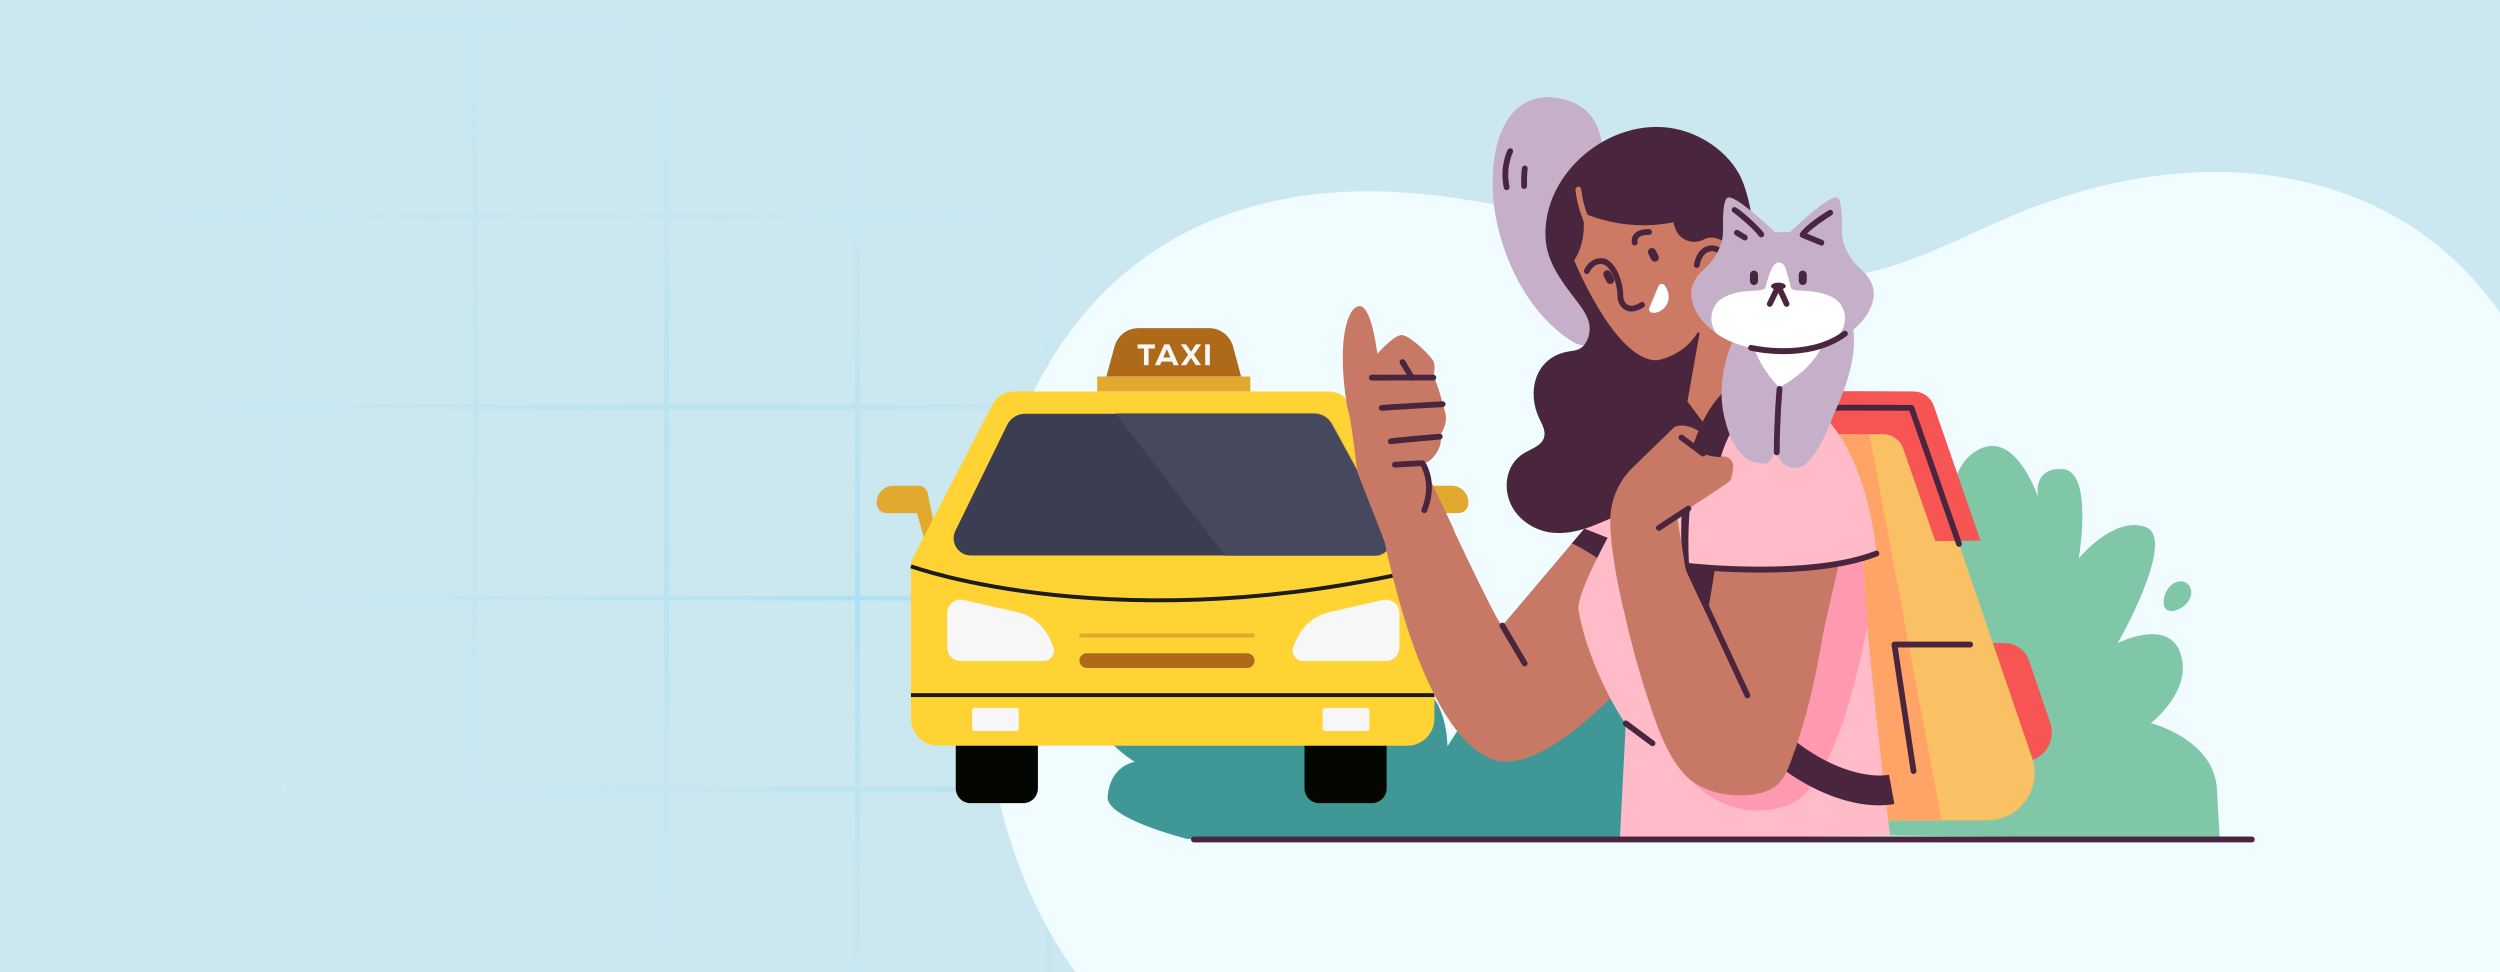 <svg width="1440" height="560" viewBox="0 0 1440 560" fill="none" xmlns="http://www.w3.org/2000/svg">
<rect x="0" y="0" width="1440" height="560" fill="#808080" stroke="none"/>
<g clip-path="url(#clip0_611_9624)">
<rect width="1440" height="560" fill="#CBE7EF"/>
<mask id="mask0_611_9624" style="mask-type:luminance" maskUnits="userSpaceOnUse" x="44" y="-38" width="1363" height="766">
<path d="M1406.06 -37.702H44.937V727.702H1406.06V-37.702Z" fill="white"/>
</mask>
<g mask="url(#mask0_611_9624)">
<path style="mix-blend-mode:multiply" opacity="0.25" d="M52.373 15.933V123.097H11V125.932H52.373V233.095H11V235.93H52.373V343.094H11V345.928H52.373V453.092H11V455.927H52.373V563.09H11V565.925H52.373V673.089H11V675.924H52.373V786H55.208V675.924H162.404V786H165.24V675.924H272.436V786H275.271V675.924H382.467V786H385.303V675.924H492.499V786H495.335V675.924H602.531V786H605.366V675.924H712.562V786H715.398V675.924H822.594V786H825.429V675.924H932.625V786H935.461V675.924H1042.66V786H1045.49V675.924H1152.69V786H1155.52V675.924H1262.72V786H1265.56V675.924H1372.75V786H1375.59V675.924H1440V673.089H1375.59V565.925H1440V563.09H1375.59V455.927H1440V453.092H1375.59V345.928H1440V343.094H1375.59V235.93H1440V233.095H1375.59V125.932H1440V123.097H1375.59V15.933H1440V13.098H1375.59V-96H1372.75V13.098H1265.56V-96H1262.72V13.098H1155.52V-96H1152.69V13.098H1045.49V-96H1042.66V13.098H935.461V-96H932.625V13.098H825.429V-96H822.594V13.098H715.398V-96H712.562V13.098H605.366V-96H602.531V13.098H495.335V-96H492.499V13.098H385.303V-96H382.467V13.098H275.271V-96H272.436V13.098H165.24V-96H162.404V13.098H55.208V-96H52.373V13.098H11V15.933H52.373ZM272.436 15.933V123.097H165.24V15.933H272.436ZM495.335 235.93H602.531V343.094H495.335V235.93ZM492.499 343.094H385.303V235.93H492.499V343.094ZM605.366 235.93H712.562V343.094H605.366V235.93ZM715.398 235.93H822.594V343.094H715.398V235.93ZM825.429 235.93H932.625V343.094H825.429V235.93ZM935.461 235.93H1042.66V343.094H935.461V235.93ZM1045.49 235.93H1152.69V343.094H1045.49V235.93ZM1152.69 345.928V453.092H1045.49V345.928H1152.69ZM1042.66 453.092H935.461V345.928H1042.66V453.092ZM932.625 453.092H825.429V345.928H932.625V453.092ZM822.594 453.092H715.398V345.928H822.594V453.092ZM712.562 453.092H605.366V345.928H712.562V453.092ZM602.531 453.092H495.335V345.928H602.531V453.092ZM492.499 453.092H385.303V345.928H492.499V453.092ZM382.467 453.092H275.271V345.928H382.467V453.092ZM275.271 343.094V235.93H382.467V343.094H275.271ZM275.271 233.095V125.932H382.467V233.095H275.271ZM385.303 125.932H492.499V233.095H385.303V125.932ZM495.335 125.932H602.531V233.095H495.335V125.932ZM605.366 125.932H712.562V233.095H605.366V125.932ZM715.398 125.932H822.594V233.095H715.398V125.932ZM825.429 125.932H932.625V233.095H825.429V125.932ZM935.461 125.932H1042.66V233.095H935.461V125.932ZM1045.49 125.932H1152.69V233.095H1045.49V125.932ZM1155.52 125.932H1262.72V233.095H1155.52V125.932ZM1262.72 235.93V343.094H1155.52V235.93H1262.72ZM1262.72 345.928V453.092H1155.52V345.928H1262.72ZM1262.72 455.927V563.09H1155.52V455.927H1262.72ZM1152.69 563.09H1045.49V455.927H1152.69V563.09ZM1042.66 563.09H935.461V455.927H1042.66V563.09ZM932.625 563.09H825.429V455.927H932.625V563.09ZM822.594 563.09H715.398V455.927H822.594V563.09ZM712.562 563.09H605.366V455.927H712.562V563.09ZM602.531 563.09H495.335V455.927H602.531V563.09ZM492.499 563.09H385.303V455.927H492.499V563.09ZM382.467 563.09H275.271V455.927H382.467V563.09ZM272.436 563.09H165.24V455.927H272.436V563.09ZM165.24 453.092V345.928H272.436V453.092H165.24ZM165.24 343.094V235.93H272.436V343.094H165.24ZM165.24 233.095V125.932H272.436V233.095H165.24ZM382.467 15.933V123.097H275.271V15.933H382.467ZM492.499 15.933V123.097H385.303V15.933H492.499ZM602.531 15.933V123.097H495.335V15.933H602.531ZM712.562 15.933V123.097H605.366V15.933H712.562ZM822.594 15.933V123.097H715.398V15.933H822.594ZM932.625 15.933V123.097H825.429V15.933H932.625ZM1042.66 15.933V123.097H935.461V15.933H1042.66ZM1152.69 15.933V123.097H1045.49V15.933H1152.69ZM1262.72 15.933V123.097H1155.52V15.933H1262.72ZM1372.75 123.097H1265.56V15.933H1372.75V123.097ZM1372.75 233.095H1265.56V125.932H1372.75V233.095ZM1372.75 343.094H1265.56V235.93H1372.75V343.094ZM1372.75 453.092H1265.56V345.928H1372.75V453.092ZM1372.75 563.09H1265.56V455.927H1372.75V563.09ZM1265.56 673.089V565.925H1372.75V673.089H1265.56ZM1155.52 673.089V565.925H1262.72V673.089H1155.52ZM1045.49 673.089V565.925H1152.69V673.089H1045.49ZM935.461 673.089V565.925H1042.66V673.089H935.461ZM825.429 673.089V565.925H932.625V673.089H825.429ZM715.398 673.089V565.925H822.594V673.089H715.398ZM605.366 673.089V565.925H712.562V673.089H605.366ZM495.335 673.089V565.925H602.531V673.089H495.335ZM385.303 673.089V565.925H492.499V673.089H385.303ZM275.271 673.089V565.925H382.467V673.089H275.271ZM165.24 673.089V565.925H272.436V673.089H165.24ZM55.208 565.925H162.404V673.089H55.208V565.925ZM55.208 455.927H162.404V563.09H55.208V455.927ZM55.208 345.928H162.404V453.092H55.208V345.928ZM55.208 235.93H162.404V343.094H55.208V235.93ZM55.208 125.932H162.404V233.095H55.208V125.932ZM55.208 15.933H162.404V123.097H55.208V15.933Z" fill="url(#paint0_radial_611_9624)"/>
</g>
<path d="M659.936 602.3C584.801 543.264 560.839 438.585 565.574 347.336C570.719 248.43 614.627 151.99 715.423 120.657C773.55 102.581 834.851 110.46 892.78 125.068C948.229 139.043 1003.47 167.576 1062.24 159.511C1097.31 154.703 1127.94 137.333 1160.07 123.816C1196.63 108.441 1236.61 98.988 1276.36 99C1317.48 99.012 1359.12 109.791 1392.99 133.096C1439.17 164.875 1467.68 217.531 1481.03 271.958C1499.69 348.03 1503.56 433.518 1477.24 508.301C1455.47 570.125 1413.01 618.147 1350.57 638.688C1282.59 661.052 1209.63 661.138 1138.84 660.977C1066.05 660.816 993.266 660.655 920.474 660.482C832.582 660.296 732.543 659.367 659.936 602.3Z" fill="#F0FCFF"/>
<path d="M1062.56 386.574C1062.56 386.574 1058.02 344.933 1087.07 333.209C1116.13 321.484 1127.74 363.736 1128.27 359.891C1128.81 356.047 1110.94 282.076 1135.14 262.032C1159.33 241.987 1173.95 286.432 1173.95 286.432C1173.95 286.432 1170.29 269.06 1188.14 270.212C1206 271.363 1197.36 321.705 1197.36 321.705C1197.36 321.705 1217.12 297.135 1235.76 303.553C1254.39 309.96 1219.83 370.444 1219.83 370.444C1219.83 370.444 1249.3 355.386 1256.12 376.792C1262.94 398.188 1238.84 416.531 1238.84 416.531C1238.84 416.531 1275.29 425.602 1276.94 454.547C1278.58 483.492 1278.58 483.492 1278.58 483.492C1278.58 483.492 1028.01 480.539 1027.46 480.549C1026.9 480.559 1015.46 440.33 1028.92 427.914C1042.4 415.499 1033.45 405.747 1043.4 392.992C1053.35 380.236 1062.56 386.574 1062.56 386.574Z" fill="#80C7A7"/>
<path d="M1108.13 268.57C1106.22 264.064 1102.89 259.048 1098.08 258.117C1093.09 257.146 1087.91 260.63 1087.34 265.786C1086.93 269.591 1088.59 273.315 1090.55 276.6C1092.9 280.544 1104.54 297.595 1109.77 289.025C1110.99 287.022 1110.95 284.519 1110.8 282.176C1110.5 277.541 1109.88 272.855 1108.13 268.57Z" fill="#80C7A7"/>
<path d="M683.841 483.24C683.841 483.24 637.114 471.576 637.995 459.05C639.296 440.758 653.584 438.856 653.584 438.856C653.584 438.856 621.504 419.071 630.636 399.247C639.757 379.413 679.605 401.88 679.605 401.88C679.605 401.88 647.236 346.002 665.969 328.721C684.692 311.44 700.251 353.912 699.67 352.26C699.089 350.608 689.658 310.879 704.796 307.835C719.935 304.792 730.508 382.276 729.987 379.403C729.456 376.529 739.288 349.006 761.816 362.482C784.343 375.949 783.282 434.771 783.282 434.771C783.282 434.771 785.365 386.301 810.195 391.778C835.025 397.265 833.303 430.455 833.874 429.704C834.455 428.943 862.699 381.716 889.472 366.157C916.245 350.608 955.803 361.841 955.803 361.841L958.877 483.24H683.841Z" fill="#3F9896"/>
<path d="M753.706 321.655C753.716 321.515 753.726 321.375 753.746 321.235C754.187 315.678 753.426 308.349 748.72 304.594C743.844 300.709 736.255 301.561 732.72 306.847C730.117 310.742 729.807 315.728 730.067 320.404C730.388 326.03 733.351 351.131 743.904 344.793C746.367 343.312 747.749 340.578 748.91 337.945C751.203 332.749 753.185 327.312 753.706 321.655Z" fill="#3F9896"/>
<path d="M1246.27 345.964C1245.96 350.029 1247.92 353.413 1253.9 351.321C1258.2 349.809 1262.74 345.243 1262.12 340.347C1261.67 336.773 1258.68 334.33 1255 334.911C1252.37 335.331 1250.13 337.154 1248.61 339.336C1247.33 341.199 1246.45 343.692 1246.27 345.964Z" fill="#80C7A7"/>
<path d="M550.521 425.031H597.842V454.164C597.842 458.829 594.057 462.613 589.392 462.613H558.97C554.305 462.613 550.521 458.829 550.521 454.164V425.031Z" fill="#040701"/>
<path d="M751.386 425.031H798.707V454.164C798.707 458.829 794.922 462.613 790.257 462.613H759.835C755.171 462.613 751.386 458.829 751.386 454.164V425.031Z" fill="#040701"/>
<path d="M539.043 306.657C538.716 305.839 535.852 291.62 534.379 284.193C533.867 281.615 531.596 279.774 528.957 279.774H514.657C509.317 279.774 505 284.111 505 289.431V289.84C505 292.991 507.557 295.548 510.708 295.548H528.159L532.169 309.542L539.064 306.657H539.043Z" fill="#E1AA2F"/>
<path d="M811.759 306.657C812.086 305.839 814.95 291.62 816.423 284.193C816.935 281.615 819.206 279.774 821.845 279.774H836.146C841.485 279.774 845.802 284.111 845.802 289.431V289.84C845.802 292.991 843.245 295.548 840.094 295.548H822.643L818.633 309.542L811.738 306.657H811.759Z" fill="#E1AA2F"/>
<path d="M824.547 320.284H824.567L777.553 232.741C775.159 228.281 770.495 225.499 765.441 225.499H583.89C578.755 225.499 574.05 228.363 571.676 232.925L526.381 320.284H526.401C525.337 322.003 524.683 323.987 524.683 326.156V413.842C524.683 422.517 531.72 429.554 540.395 429.554H810.512C819.186 429.554 826.224 422.517 826.224 413.842V326.156C826.224 323.987 825.59 321.982 824.506 320.284H824.547Z" fill="#FFD333"/>
<path d="M550.316 305.717L580.104 244.791C582.027 240.842 586.037 238.346 590.435 238.346H756.97C761.164 238.346 765.03 240.638 767.056 244.32L800.444 305.308C804.066 311.916 799.278 319.956 791.77 319.956H559.215C551.891 319.956 547.104 312.284 550.316 305.697V305.717Z" fill="#3B3D51"/>
<mask id="mask1_611_9624" style="mask-type:luminance" maskUnits="userSpaceOnUse" x="549" y="238" width="253" height="82">
<path d="M550.316 305.717L580.104 244.791C582.027 240.842 586.037 238.346 590.435 238.346H756.97C761.164 238.346 765.03 240.638 767.056 244.32L800.444 305.308C804.066 311.916 799.278 319.956 791.77 319.956H559.215C551.891 319.956 547.104 312.284 550.316 305.697V305.717Z" fill="white"/>
</mask>
<g mask="url(#mask1_611_9624)">
<path d="M622.046 211.442L733.853 356.638H864.646L775.302 197.059L622.046 211.442Z" fill="#46495E"/>
</g>
<path d="M545.59 353.223V372.987C545.59 377.283 549.088 380.781 553.385 380.781H601.013C605.452 380.781 608.419 376.199 606.577 372.148L604.654 367.892C601.135 360.118 594.159 354.451 585.832 352.548L555.103 345.592C550.234 344.488 545.59 348.191 545.59 353.203V353.223Z" fill="#F7F7F7"/>
<path d="M806.071 353.223V372.987C806.071 377.283 802.572 380.781 798.276 380.781H750.648C746.209 380.781 743.242 376.199 745.083 372.148L747.006 367.892C750.525 360.118 757.502 354.451 765.828 352.548L796.558 345.592C801.427 344.488 806.071 348.191 806.071 353.203V353.223Z" fill="#F7F7F7"/>
<path d="M524.702 326.176C524.702 326.176 645.02 370.326 826.244 326.176" stroke="#1C1C1C" stroke-width="2.278" stroke-miterlimit="10"/>
<path d="M524.702 400.381H826.244" stroke="#1C1C1C" stroke-width="2.278" stroke-miterlimit="10"/>
<path d="M585.26 407.725H561.487C560.628 407.725 559.932 408.421 559.932 409.28V419.55C559.932 420.409 560.628 421.105 561.487 421.105H585.26C586.118 421.105 586.814 420.409 586.814 419.55V409.28C586.814 408.421 586.118 407.725 585.26 407.725Z" fill="#F7F7F7"/>
<path d="M787.187 407.725H763.414C762.556 407.725 761.859 408.421 761.859 409.28V419.55C761.859 420.409 762.556 421.105 763.414 421.105H787.187C788.046 421.105 788.742 420.409 788.742 419.55V409.28C788.742 408.421 788.046 407.725 787.187 407.725Z" fill="#F7F7F7"/>
<path d="M718.363 384.75H625.992C623.659 384.75 621.757 382.847 621.757 380.515C621.757 378.182 623.659 376.28 625.992 376.28H718.363C720.695 376.28 722.598 378.182 722.598 380.515C722.598 382.847 720.695 384.75 718.363 384.75Z" fill="#AE6919"/>
<path d="M621.777 366.029H722.598" stroke="#E1AA2F" stroke-width="2.278" stroke-miterlimit="10"/>
<path d="M720.185 216.884H631.967V225.517H720.185V216.884Z" fill="#E1AA2F"/>
<path d="M637.285 216.885L641.97 199.577C643.668 193.337 649.315 189 655.8 189H696.39C702.855 189 708.523 193.337 710.221 199.577L714.906 216.885H637.326H637.285Z" fill="#AE6919"/>
<path d="M658.931 200.742H655.269V198.368H665.232V200.742H661.59V210.357H658.931V200.742Z" fill="#F7F7F7"/>
<path d="M675.175 208.291H669.017L668.138 210.358H665.253L670.634 198.348H673.539L678.919 210.358H676.014L675.135 208.291H675.175ZM672.107 201.049L670.04 205.918H674.173L672.107 201.049Z" fill="#F7F7F7"/>
<path d="M688.822 198.348H691.748V198.471L687.697 204.322L691.809 210.276V210.358H688.843L686.019 206.143L683.196 210.358H680.229V210.276L684.301 204.322L680.27 198.471V198.348H683.196L685.999 202.624L688.802 198.348H688.822Z" fill="#F7F7F7"/>
<path d="M694.202 210.358V198.348H696.862V210.358H694.202Z" fill="#F7F7F7"/>
<path d="M1154.44 370.385H1114.16L1120.14 438.771H1164.95C1176.56 438.771 1184.71 427.359 1180.96 416.373L1168.73 380.595C1166.64 374.487 1160.9 370.385 1154.44 370.385Z" fill="#F75454"/>
<path d="M1116.07 277.342L1170.49 436.473C1176.53 454.139 1163.4 472.503 1144.73 472.503H1072.61L1052.73 245.103L1077.18 237.831C1077.18 237.831 1115.36 251.095 1117.77 252.928C1120.2 254.76 1116.07 277.342 1116.07 277.342Z" fill="#F9C164"/>
<path d="M1053.63 255.236L1070.03 442.853C1071.43 454.731 1072.67 464.96 1073.65 472.503H1118.33C1108.94 422.026 1076.79 249.331 1075.74 245.104L1060.41 242.825L1056.26 244.057L1053.63 255.236Z" fill="#FFA466"/>
<path d="M1102.21 445.82C1101.4 445.82 1100.68 445.228 1100.56 444.394L1089.53 371.49C1089.45 371.006 1089.6 370.521 1089.92 370.152C1090.23 369.784 1090.69 369.571 1091.18 369.571H1134.83C1135.75 369.571 1136.5 370.317 1136.5 371.248C1136.5 372.169 1135.76 372.925 1134.83 372.925H1093.11L1103.85 443.91C1103.99 444.821 1103.36 445.674 1102.44 445.81C1102.37 445.81 1102.29 445.82 1102.21 445.82Z" fill="#49263E"/>
<path d="M1114.73 311.686L1096.26 258.387C1094.54 253.432 1089.88 250.107 1084.64 250.078C1068.78 250.01 1054.88 250 1052.78 250.116C1053.41 250.078 1045.36 227.224 1045.36 227.224C1048.46 225.372 1049.75 225.372 1059.79 225.333C1064.03 225.324 1069.89 225.324 1077.21 225.353C1089.79 225.392 1102.3 225.479 1102.3 225.479C1107.52 225.518 1112.17 228.843 1113.88 233.788L1140.76 311.346L1114.73 311.686Z" fill="#F75454"/>
<path d="M1128.38 314.982C1127.69 314.982 1127.04 314.546 1126.8 313.858L1099.8 236.6C1082.04 236.484 1056.16 236.387 1054.51 236.581C1053.61 236.843 1052.79 236.319 1052.52 235.437C1052.26 234.554 1052.86 233.594 1053.75 233.333C1054.06 233.245 1055.04 232.954 1101 233.265C1101.71 233.265 1102.34 233.72 1102.58 234.389L1129.98 312.762C1130.28 313.635 1129.82 314.594 1128.95 314.895C1128.75 314.953 1128.55 314.982 1128.38 314.982Z" fill="#49263E"/>
<path fill-rule="evenodd" clip-rule="evenodd" d="M825.661 280.552C825.661 280.552 864.135 363.433 865.376 360.311L935.584 277.352L1003.52 309.873C1003.52 309.873 904.189 456.417 858.54 436.919C812.892 417.411 793.18 289.055 793.18 289.055L825.661 280.552Z" fill="#C77965"/>
<path d="M905.148 313.315C906.186 312.084 925.781 325.125 925.781 325.125L928.884 309.66L917.899 298.257L905.148 313.315Z" fill="#49263E"/>
<path fill-rule="evenodd" clip-rule="evenodd" d="M906.719 302.222L935.109 313.314V282.51L909.123 290.761L906.719 302.222Z" fill="#FFBBC8"/>
<path fill-rule="evenodd" clip-rule="evenodd" d="M1073.66 329.177C1073.45 312.81 1068.4 284.207 1059.2 256.758C1048.81 225.799 999.006 219.176 999.006 219.176C977.898 239.198 971.954 231.209 971.954 231.209C971.954 231.209 906.458 335.072 909.211 351.371C914.719 384.008 935.458 416.77 936.438 416.664L933.005 483.963L1088.65 481.2C1088.65 481.21 1074.07 363.239 1073.66 329.177Z" fill="#FFBBC8"/>
<path d="M878.203 383.843C877.631 383.843 877.079 383.552 876.759 383.019L863.931 361.154C863.465 360.359 863.737 359.331 864.532 358.866C865.317 358.401 866.345 358.662 866.83 359.457L879.658 381.322C880.123 382.117 879.852 383.145 879.057 383.61C878.785 383.765 878.494 383.843 878.203 383.843Z" fill="#49263E"/>
<path fill-rule="evenodd" clip-rule="evenodd" d="M1029.7 463.883C1051.84 456.456 1066.67 405.979 1075.73 360.156C1074.52 346.727 1073.74 335.8 1073.65 329.177C1073.53 319.084 1071.56 304.327 1067.91 288.066C1057.49 291.373 1046.68 295.445 1046.24 298.247C1045.4 303.706 963.761 437.365 963.761 437.365C963.761 437.365 987.933 477.904 1029.7 463.883Z" fill="#FF99AF"/>
<path d="M930.009 178.997C930.009 178.997 904.451 167.992 917.55 123.225C923.862 101.671 930.872 65.796 901.93 57.545C872.987 49.303 857.144 74.891 860.121 114.053C862.108 140.203 876.546 178.667 905.886 196.857C921.409 206.475 930.009 178.997 930.009 178.997Z" fill="#C6AFC9"/>
<path d="M1008.6 169.785C1011.05 148.551 1011.63 126.997 1004.54 106.577C998.763 89.919 981.999 77.644 964.944 74.192C928.012 66.717 888.307 99.344 890.236 137.013C890.935 150.606 898.895 161.223 906.836 171.617C909.939 175.68 913.342 179.898 914.961 184.823C916.765 190.321 914.922 198.766 909.124 201.258C907.398 202.005 905.488 202.111 903.636 202.422C884.118 205.66 879.057 225.692 886.862 241.555C888.472 244.832 890.392 248.429 889.383 251.939C888.006 256.758 882.228 258.406 877.923 260.966C867.247 267.317 865.24 281.463 870.98 291.925C875.217 299.653 883.304 304.986 891.982 306.518C901.212 308.137 910.705 305.713 919.363 302.135C932.647 296.647 946.57 290.645 959.097 283.557C968.173 278.428 980.438 269.944 977.927 257.824C975.6 246.596 1024.84 254.159 1019.44 232.372C1012.04 202.47 1007.2 181.808 1008.6 169.785Z" fill="#49263E"/>
<path fill-rule="evenodd" clip-rule="evenodd" d="M995.552 160.593C999.411 152.662 999.751 142.723 991.238 138.341C987.272 136.305 984.082 136.499 981.532 137.866C975.288 141.211 967.502 138.447 965.029 131.806C964.167 129.498 963.876 127.995 963.876 127.995C934.904 134.075 911.731 122.527 911.731 122.527C911.731 122.527 914.785 137.73 906.737 149.966C906.737 149.966 930.26 207.948 954.345 207.531L981.038 243.406C981.038 243.406 1018.32 225.197 1030.25 220.388C1028.2 219.079 1011.86 178.482 995.552 160.593Z" fill="#CC7A64"/>
<path d="M993.605 154.329C992.528 154.242 991.859 153.418 991.937 152.497C992.034 151.421 991.404 147.891 989.329 145.933C988.223 144.895 986.905 144.517 985.353 144.76C980.021 145.584 979.032 152.778 979.022 152.856C978.906 153.767 978.159 154.407 977.151 154.31C976.239 154.194 975.59 153.36 975.706 152.448C975.754 152.051 977.005 142.665 984.839 141.453C987.457 141.075 989.775 141.754 991.617 143.499C994.448 146.156 995.476 150.626 995.272 152.807C995.185 153.68 994.458 154.329 993.605 154.329Z" fill="#49263E"/>
<path d="M867.828 109.515C867.052 109.515 866.354 108.972 866.189 108.187C863.572 95.824 868.226 86.681 868.42 86.303C868.846 85.488 869.855 85.159 870.669 85.595C871.493 86.022 871.813 87.03 871.387 87.844C871.338 87.932 867.101 96.358 869.457 107.498C869.651 108.4 869.069 109.292 868.167 109.476C868.051 109.496 867.944 109.515 867.828 109.515Z" fill="#49263E"/>
<path d="M877.893 108.826C876.982 108.826 876.245 108.099 876.216 107.197C876.041 100.168 876.613 96.871 876.642 96.726C876.797 95.814 877.699 95.252 878.581 95.378C879.493 95.543 880.094 96.415 879.929 97.317C879.929 97.346 879.386 100.478 879.561 107.11C879.58 108.031 878.853 108.807 877.932 108.826C877.922 108.826 877.912 108.826 877.893 108.826Z" fill="#49263E"/>
<path d="M941.606 141.424C940.869 141.424 940.2 140.949 939.996 140.212C939.919 139.931 939.288 137.41 941.034 135.103C942.634 132.999 945.601 131.932 949.867 131.932C950.788 131.932 951.544 132.679 951.544 133.61C951.544 134.531 950.798 135.287 949.867 135.287C946.774 135.287 944.65 135.917 943.719 137.11C942.944 138.108 943.215 139.291 943.235 139.35C943.458 140.232 942.915 141.153 942.042 141.376C941.897 141.405 941.741 141.424 941.606 141.424Z" fill="#49263E"/>
<path d="M914.001 157.85C913.778 157.85 913.565 157.811 913.361 157.714C912.508 157.355 912.101 156.386 912.46 155.532C913.73 152.488 917.957 147.271 924.861 149.104C925.743 149.346 926.276 150.267 926.034 151.159C925.801 152.051 924.909 152.575 923.978 152.342C918.19 150.791 915.65 156.589 915.543 156.832C915.271 157.471 914.651 157.85 914.001 157.85Z" fill="#49263E"/>
<path d="M928.555 163.318C929.68 162.736 930.126 161.33 929.544 160.206L927.847 156.919C927.265 155.794 925.859 155.348 924.735 155.93C923.61 156.511 923.164 157.917 923.746 159.042L925.443 162.329C926.024 163.454 927.43 163.9 928.555 163.318Z" fill="#49263E"/>
<path d="M954.278 150.471C955.402 149.889 955.848 148.483 955.267 147.359L953.57 144.081C952.988 142.957 951.582 142.511 950.457 143.092C949.333 143.674 948.887 145.08 949.468 146.205L951.165 149.482C951.747 150.607 953.153 151.053 954.278 150.471Z" fill="#49263E"/>
<path d="M939.676 179.442C938.154 179.442 936.932 179.025 936.021 178.521C932.986 176.853 931.638 173.276 931.667 170.667C931.735 164.559 928.739 154.591 923.717 152.245C922.873 151.857 922.514 150.859 922.902 150.025C923.29 149.201 924.289 148.822 925.123 149.22C931.687 152.284 935.09 163.657 935.012 170.706C934.993 172.413 935.895 174.643 937.63 175.603C939.88 176.853 942.837 175.535 944.893 174.197C945.668 173.702 946.696 173.925 947.21 174.701C947.714 175.477 947.481 176.514 946.706 177.009C943.884 178.822 941.547 179.442 939.676 179.442Z" fill="#49263E"/>
<path d="M952.562 180.189C952.213 180.189 951.873 180.16 951.544 180.092C950.933 179.976 950.409 179.588 950.118 179.045C949.827 178.502 949.798 177.853 950.031 177.281L955.286 164.753C955.577 164.055 956.227 163.58 956.973 163.503C957.73 163.425 958.457 163.764 958.884 164.385C961.627 168.389 961.938 172.607 959.737 175.952C958.069 178.502 955.131 180.189 952.562 180.189Z" fill="white"/>
<path fill-rule="evenodd" clip-rule="evenodd" d="M954.336 207.532C954.336 207.532 969.52 205.38 977.665 191.737C978.052 191.097 979.041 191.446 978.915 192.183L971.954 231.2L949.876 223.986L954.336 207.532Z" fill="#49263E"/>
<path d="M1082.22 463.883C1065.03 463.883 1044.36 456.087 1026.14 442.368C1007.71 428.512 975.92 396.283 969.908 336.148C965.71 294.078 970.073 261.412 982.872 239.053C993.14 221.125 1005.3 216.5 1006.66 216.035L1012.26 232.246C1012.1 232.314 1004.09 235.63 996.824 249.272C989.775 262.517 985.141 288.192 989.766 334.587C995.118 388.216 1020.26 416.499 1036.44 428.667C1056.41 443.686 1076.76 448.311 1088.07 446.236L1091.17 463.107C1088.33 463.631 1085.33 463.883 1082.22 463.883Z" fill="#49263E"/>
<path d="M951.854 429.802C951.505 429.802 951.156 429.695 950.855 429.472L935.429 418.002C934.682 417.449 934.537 416.402 935.089 415.656C935.632 414.909 936.679 414.773 937.426 415.306L952.852 426.777C953.599 427.329 953.744 428.377 953.192 429.123C952.862 429.569 952.358 429.802 951.854 429.802Z" fill="#49263E"/>
<path d="M987.884 327.325C987.302 331.621 983.986 350.974 983.424 354.222C972.312 332.202 961.278 306.188 961.278 306.188L928.884 315.002C932.743 345.418 941.712 381.254 951.766 410.206C955.945 422.239 960.745 434.815 969.054 444.675C978.585 455.981 995.136 459.52 1009.31 457.678C1014.69 456.98 1020.18 455.341 1024.14 451.618C1027.73 448.224 1029.69 443.473 1031.43 438.848C1040.18 415.578 1045.64 391.648 1049.69 367.195C1050.51 362.202 1059.21 324.513 1059.21 324.513C1028.64 330.476 1001.41 327.936 987.884 327.325Z" fill="#C77965"/>
<path d="M1006.51 402.227C1005.88 402.227 1005.28 401.868 1005 401.257L971.527 329.168C971.13 328.334 971.498 327.335 972.342 326.947C973.166 326.55 974.174 326.928 974.562 327.762L1008.03 399.851C1008.43 400.685 1008.06 401.684 1007.22 402.072C1006.99 402.178 1006.74 402.227 1006.51 402.227Z" fill="#49263E"/>
<path d="M1019.18 226.371C964.749 226.254 972.943 326.036 972.943 326.036C973.214 325.929 974.707 325.958 977.151 326.074C990.667 326.685 1033.62 329.604 1064.18 323.641C1070.36 322.438 1076.03 320.868 1080.85 318.841C1080.85 318.841 1073.62 226.487 1019.18 226.371Z" fill="#FFBBC8"/>
<path d="M1013.97 329.827C991.831 329.827 974.184 327.859 972.759 327.694C971.838 327.588 971.188 326.763 971.285 325.842C971.382 324.921 972.206 324.272 973.137 324.368C973.825 324.456 1042.25 332.057 1080.25 317.271C1081.1 316.951 1082.08 317.358 1082.41 318.221C1082.74 319.084 1082.32 320.054 1081.46 320.383C1062.17 327.907 1035.87 329.827 1013.97 329.827Z" fill="#49263E"/>
<path d="M991.539 262.954C989.716 259.424 985.644 252.831 979.051 248.642C969.704 242.718 964.39 246.025 964.39 246.025L940.383 269.334C932.035 277.44 927.391 288.619 927.526 300.254C927.798 321.983 935.109 350.615 935.109 350.615L970.974 328.489L965.99 297.21C965.99 297.21 994.913 278.729 996.542 276.858C997.289 276.005 997.89 272.747 998.326 269.45C998.84 265.591 995.495 262.333 991.655 262.944L991.539 262.954Z" fill="#C77965"/>
<path d="M980.942 261.247C983.434 262.372 987.497 263.312 991.172 263.206C992.907 257.514 994.885 252.928 996.824 249.272C1004.09 235.621 1012.11 232.314 1012.44 232.178C1012.27 232.237 1006.66 216.035 1006.66 216.035C1005.3 216.5 993.14 221.125 982.872 239.053C979.992 244.085 977.539 249.651 975.513 255.711C976.317 258.067 978.111 259.967 980.942 261.247Z" fill="#49263E"/>
<path d="M980.942 262.915C980.593 262.915 980.244 262.808 979.953 262.585L967.494 253.355C966.747 252.802 966.592 251.755 967.135 251.018C967.707 250.271 968.744 250.116 969.472 250.669L981.931 259.899C982.677 260.452 982.833 261.499 982.29 262.236C981.96 262.682 981.456 262.915 980.942 262.915Z" fill="#49263E"/>
<path d="M955.519 305.722C954.976 305.722 954.433 305.451 954.122 304.966C953.618 304.19 953.832 303.153 954.607 302.649L971.624 291.518C972.38 291.004 973.437 291.227 973.941 292.003C974.445 292.778 974.232 293.816 973.456 294.32L956.44 305.451C956.159 305.635 955.839 305.722 955.519 305.722Z" fill="#49263E"/>
<path d="M1073.77 156.948C1071.4 154.514 1068.72 152.342 1066.72 149.521C1063.32 144.731 1060.76 138.865 1060.9 132.882C1061.13 124.049 1060.73 114.79 1058.19 113.82C1054.12 112.249 1037.02 127.976 1030.97 133.716C1029.55 133.658 1028.12 133.677 1026.69 133.745C1025.25 133.677 1023.82 133.668 1022.4 133.716C1016.34 127.976 999.247 112.249 995.184 113.82C992.644 114.799 992.256 124.059 992.47 132.882C992.615 138.865 990.065 144.721 986.652 149.521C984.655 152.333 981.969 154.514 979.603 156.948C975.851 160.807 973.582 165.597 974.193 171.104C974.231 171.453 974.28 171.792 974.338 172.132C976.18 182.778 986.448 191.921 995.815 196.216C1005.32 200.57 1015.99 202.024 1026.38 202.102C1037.37 202.024 1048.05 200.58 1057.55 196.216C1066.92 191.921 1077.18 182.788 1079.03 172.132C1079.08 171.792 1079.13 171.443 1079.17 171.104C1079.79 165.597 1077.51 160.807 1073.77 156.948Z" fill="#C6AFC9"/>
<path d="M1029.19 196.799L1001.49 189.284C1001.49 189.284 986.74 213.747 993.314 240.731C999.287 265.214 1009.69 266.668 1015.63 266.998C1020.08 267.25 1022.02 262.78 1022.9 256.613C1024.22 265.107 1027 268.927 1033.91 269.499C1044.84 270.401 1054.2 243.582 1056.92 237.231C1059.63 230.88 1070.19 208.754 1067.5 189.827C1065.36 174.915 1039.87 189.818 1029.19 196.799Z" fill="#C6AFC9"/>
<path d="M1049.15 141.435C1048.94 141.435 1048.73 141.396 1048.51 141.309L1037.63 136.839C1037.19 136.655 1036.85 136.286 1036.68 135.831C1036.53 135.375 1036.58 134.871 1036.82 134.454C1039.62 129.586 1051.94 121.956 1053.34 121.102C1054.12 120.627 1055.16 120.86 1055.64 121.655C1056.12 122.45 1055.87 123.478 1055.09 123.953C1051.98 125.853 1044.26 130.963 1040.92 134.57L1049.78 138.206C1050.64 138.555 1051.04 139.534 1050.69 140.388C1050.43 141.047 1049.81 141.435 1049.15 141.435Z" fill="#49263E"/>
<path d="M1009.12 188.926C1009.12 188.926 1005.85 202.703 1024.75 223.288C1024.75 223.288 1052.91 208.667 1050.34 190.176L1009.12 188.926Z" fill="white"/>
<path d="M1061.7 178.134C1061.6 177.882 1061.49 177.639 1061.37 177.397C1060.2 174.915 1058.32 172.694 1055.34 171.153C1044.25 165.442 1032.58 169.107 1031.58 165.558C1030.8 162.766 1029.54 157.879 1028.6 154.805C1027.41 150.927 1023.24 149.347 1020.82 154.214C1019.09 157.724 1017.89 161.883 1016.87 165.558C1015.87 169.097 1004.2 165.432 993.111 171.153C990.134 172.685 988.243 174.915 987.08 177.397C986.963 177.639 986.857 177.892 986.76 178.134C984.859 182.817 985.722 188.092 988.563 191.989C990.939 193.677 993.402 195.112 995.816 196.217C1005.32 200.57 1015.99 202.025 1026.38 202.102C1034.91 202.044 1043 201.181 1050.61 198.845C1052.87 197.71 1054.91 196.45 1056.76 195.121C1061.97 191.379 1064.18 184.252 1061.7 178.134Z" fill="white"/>
<path d="M1028.6 164.821C1028.6 165.956 1026.69 166.867 1024.34 166.867C1021.98 166.867 1020.08 165.946 1020.08 164.821C1020.08 163.687 1021.99 162.775 1024.34 162.775C1026.69 162.775 1028.6 163.687 1028.6 164.821Z" fill="#49263E"/>
<path d="M1029.07 176.728C1028.44 176.728 1027.84 176.369 1027.55 175.758L1024.31 168.748L1020.9 175.797C1020.5 176.621 1019.5 176.98 1018.67 176.573C1017.83 176.166 1017.49 175.167 1017.89 174.333L1022.85 164.104C1023.13 163.532 1023.71 163.163 1024.36 163.163C1024.97 163.144 1025.61 163.541 1025.88 164.133L1030.6 174.362C1030.99 175.196 1030.62 176.195 1029.79 176.582C1029.55 176.67 1029.3 176.728 1029.07 176.728Z" fill="#49263E"/>
<path d="M1027.31 203.983C1016.8 203.983 1008.87 202.131 1008.2 201.976C1007.3 201.753 1006.75 200.851 1006.96 199.959C1007.19 199.058 1008.06 198.505 1008.99 198.718C1009.3 198.796 1041.08 206.194 1061.72 190.836C1062.46 190.302 1063.5 190.438 1064.05 191.185C1064.61 191.931 1064.45 192.978 1063.72 193.531C1052.44 201.899 1038.44 203.983 1027.31 203.983Z" fill="#49263E"/>
<path d="M1014.49 136.741C1013.95 136.741 1013.43 136.479 1013.1 136.004C1010.4 132 1000.06 123.438 998.511 122.488C997.89 122.246 997.444 121.635 997.444 120.927C997.444 120.006 998.191 119.25 999.122 119.25C1001.04 119.25 1013.51 130.613 1015.88 134.133C1016.39 134.899 1016.2 135.937 1015.43 136.45C1015.15 136.644 1014.82 136.741 1014.49 136.741Z" fill="#49263E"/>
<path d="M1005.04 138.507C1004.75 138.507 1004.44 138.429 1004.17 138.264L999.597 135.511C998.811 135.035 998.549 134.008 999.025 133.213C999.49 132.418 1000.53 132.165 1001.32 132.641L1005.9 135.394C1006.68 135.869 1006.95 136.897 1006.47 137.692C1006.16 138.216 1005.61 138.507 1005.04 138.507Z" fill="#49263E"/>
<path d="M1023.43 262.236C1022.51 262.236 1021.75 261.49 1021.75 260.559C1021.75 241.661 1023.32 224.015 1023.34 223.831C1023.42 222.919 1024.12 222.26 1025.16 222.318C1026.08 222.405 1026.76 223.22 1026.67 224.141C1026.65 224.315 1025.1 241.817 1025.1 260.559C1025.11 261.49 1024.36 262.236 1023.43 262.236Z" fill="#49263E"/>
<path d="M914.001 129.13C913.361 129.13 912.76 128.762 912.478 128.141C912.314 127.773 908.425 119.114 907.456 109.341C907.369 108.419 908.038 107.595 908.959 107.508C910.016 107.44 910.704 108.09 910.791 109.011C911.712 118.222 915.484 126.677 915.523 126.764C915.911 127.608 915.533 128.597 914.689 128.975C914.456 129.072 914.233 129.13 914.001 129.13Z" fill="#CC7A64"/>
<path d="M819.048 266.182C820.755 266.57 818.02 267.191 821.491 266.367C824.963 265.533 832.06 256.38 829.287 250.882C829.287 250.882 834.688 244.25 832.235 236.842C832.235 236.842 827.61 219.06 825.622 216.878C825.622 216.878 826.999 211.39 825.845 208.433C824.691 205.476 812.94 193.909 807.898 193.026C802.856 192.144 791.046 206.106 787.478 210.654C783.91 215.201 773.904 227.049 775.979 233.332C778.063 239.615 781.825 271.855 781.825 271.855L797.795 312.733L837.693 305.616L819.048 266.182Z" fill="#C77965"/>
<path d="M778.193 179.982C770.282 193.774 774.006 226.361 776.891 238.154L794.295 211.488C789.714 168.682 781.578 174.72 778.193 179.982Z" fill="#C77965"/>
<path d="M790.134 219.176C789.213 219.176 788.457 218.43 788.457 217.499C788.457 216.578 789.204 215.821 790.134 215.821L825.612 215.792C826.533 215.792 827.289 216.539 827.289 217.47C827.289 218.391 826.543 219.147 825.612 219.147L790.134 219.176Z" fill="#49263E"/>
<path d="M813.241 219.157C812.678 219.157 812.126 218.876 811.806 218.352L806.376 209.442C805.901 208.656 806.153 207.619 806.938 207.144C807.733 206.659 808.761 206.911 809.246 207.696L814.676 216.607C815.151 217.392 814.899 218.43 814.113 218.905C813.842 219.079 813.541 219.157 813.241 219.157Z" fill="#49263E"/>
<path d="M795.914 236.61C795.07 236.61 794.343 235.97 794.246 235.107C794.159 234.186 794.818 233.362 795.739 233.274C798.919 232.945 829.568 231.219 830.877 231.141C831.866 231.025 832.594 231.801 832.642 232.722C832.691 233.643 831.983 234.438 831.062 234.486C830.742 234.506 799.181 236.29 796.088 236.61C796.03 236.61 795.972 236.61 795.914 236.61Z" fill="#49263E"/>
<path d="M801.091 255.866C800.345 255.866 799.656 255.381 799.443 254.654C799.21 253.801 799.637 252.909 800.49 252.628C801.683 252.23 818.951 250.698 829.142 249.826C830.043 249.767 830.877 250.436 830.955 251.348C831.042 252.269 830.354 253.083 829.432 253.161C819.339 254.034 802.817 255.527 801.469 255.827C801.343 255.856 801.217 255.866 801.091 255.866Z" fill="#49263E"/>
<path d="M820.367 295.552C820.154 295.552 819.931 295.513 819.727 295.426C818.874 295.067 818.467 294.088 818.826 293.234C824.11 280.562 819.892 271.166 818.419 268.51C813.968 268.723 804.931 269.188 803.661 269.343C802.74 269.508 801.916 268.81 801.8 267.889C801.683 266.968 802.333 266.134 803.254 266.018C804.999 265.795 817.798 265.184 819.252 265.116C819.883 265.116 820.396 265.378 820.707 265.833C821.046 266.318 828.861 277.866 821.919 294.524C821.647 295.164 821.027 295.552 820.367 295.552Z" fill="#49263E"/>
<path d="M1010.29 164.172C1011.56 164.172 1012.6 163.134 1012.6 161.864V158.17C1012.6 156.9 1011.56 155.862 1010.29 155.862C1009.02 155.862 1007.98 156.9 1007.98 158.17V161.864C1007.98 163.125 1009.02 164.172 1010.29 164.172Z" fill="#49263E"/>
<path d="M1038.38 164.172C1039.65 164.172 1040.69 163.134 1040.69 161.864V158.17C1040.69 156.9 1039.65 155.862 1038.38 155.862C1037.11 155.862 1036.07 156.9 1036.07 158.17V161.864C1036.07 163.125 1037.11 164.172 1038.38 164.172Z" fill="#49263E"/>
<path d="M1297.07 485.214H687.677C686.756 485.214 686 484.468 686 483.537C686 482.616 686.747 481.859 687.677 481.859H1297.07C1297.99 481.859 1298.75 482.606 1298.75 483.537C1298.75 484.468 1298 485.214 1297.07 485.214Z" fill="#49263E"/>
</g>
<defs>
<radialGradient id="paint0_radial_611_9624" cx="0" cy="0" r="1" gradientUnits="userSpaceOnUse" gradientTransform="translate(490.1 344.99) rotate(-140.928) scale(770.398 362.065)">
<stop stop-color="#59CAFF"/>
<stop offset="1" stop-color="white" stop-opacity="0"/>
</radialGradient>
<clipPath id="clip0_611_9624">
<rect width="1440" height="560" fill="white"/>
</clipPath>
</defs>
</svg>
